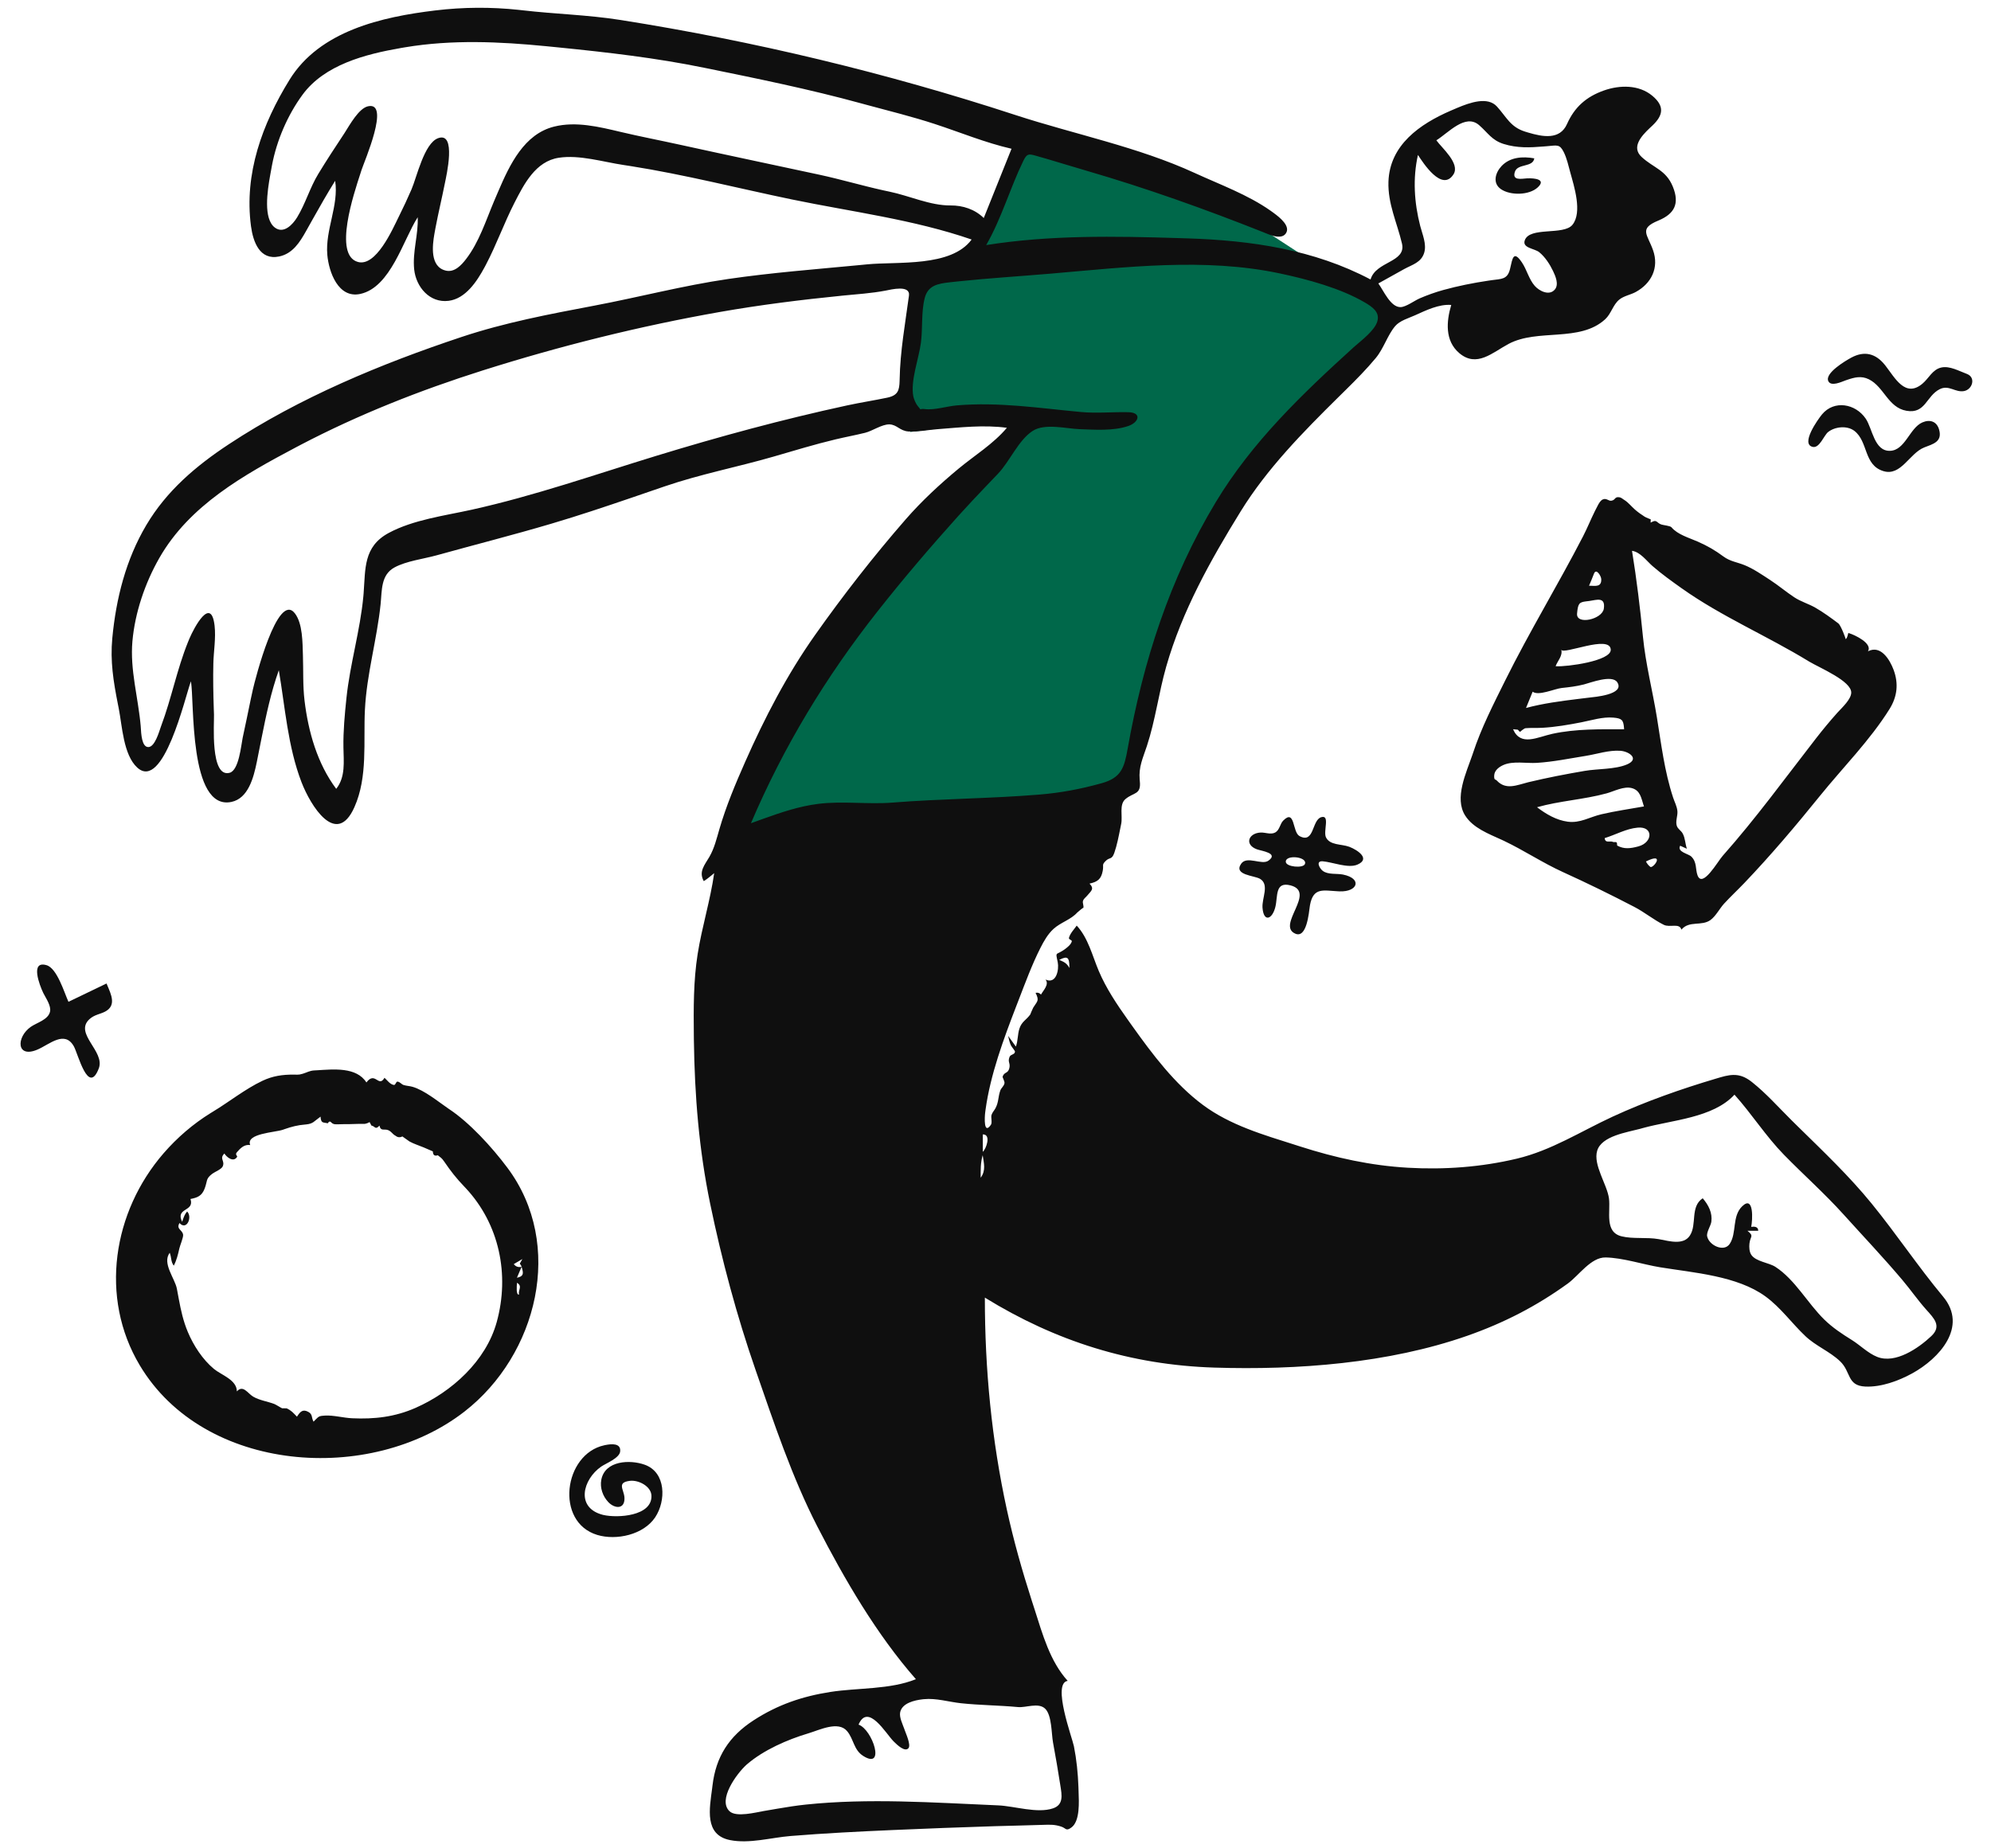 <svg viewBox="153.6 51.2 716.8 665.6" xmlns="http://www.w3.org/2000/svg" overflow="visible" xmlns:xlink="http://www.w3.org/1999/xlink" width="716.8px" height="665.6px"><g id="Master/Doodles/Zombieing" stroke="none" stroke-width="1" fill="none" fill-rule="evenodd"><path d="M525.318,94.758 C522.223,102.949 519.13,111.141 516.035,119.332 C514.051,124.581 512.069,129.829 510.086,135.078 C509.382,136.939 508.991,138.848 507.631,140.14 C504.425,143.182 498.671,145.118 494.818,147.258 C492.237,148.692 489.655,150.126 487.074,151.56 C485.743,152.3 482.792,153.229 481.859,154.457 C480.833,155.81 481.318,158.295 481.318,160.166 L481.318,176.32 L481.318,206.758 C494.651,205.091 507.985,203.425 521.318,201.758 C503.554,222.255 485.791,242.751 468.027,263.248 C463.649,268.299 458.334,273.161 455.072,279.038 C448.13,291.548 441.344,304.148 434.482,316.702 C428.094,328.387 421.706,340.073 415.318,351.758 L472.787,349.312 C487.666,348.679 502.951,349.631 517.287,345.414 C529.105,341.938 540.922,338.463 552.74,334.987 C554.312,334.524 559.208,334.001 560.322,332.736 C561.365,331.551 561.343,327.074 561.638,325.558 C567.216,296.888 574.317,265.294 590.597,240.615 C602.269,222.924 618.019,207.435 632.443,192.008 C638.073,185.987 643.801,180.038 649.231,173.834 C650.622,172.245 652.631,170.442 653.551,168.512 C654.145,167.265 654.975,164.889 654.606,163.782 C654.446,163.302 650.735,161.58 650.203,161.238 C646.442,158.821 642.714,156.353 638.978,153.897 C628.48,146.995 617.992,140.076 607.434,133.266 C599.203,127.956 590.995,122.326 582.313,117.763 C573.314,113.033 563.403,109.704 553.968,105.967 C544.434,102.19 534.882,98.456 525.318,94.758" id="Accent" fill="#00684a"/><path d="M310.303,54.962 C320.331,53.754 330.377,53.681 340.407,54.76 L341.611,54.894 C353.386,56.268 365.235,56.539 376.959,58.39 C425.001,65.975 472.827,77.459 519.056,92.58 C540.47,99.583 563.196,104.059 583.719,113.488 C592.803,117.663 602.824,121.293 611.057,127.096 L612.225,127.941 C614.305,129.477 618.408,132.694 616.478,135.33 C614.745,137.699 610.392,135.624 608.307,134.779 L608.165,134.722 C587.349,126.464 566.244,118.924 544.716,112.666 C540.001,111.296 535.307,109.831 530.595,108.448 L526.448,107.258 C523.895,106.544 523.286,106.518 521.99,109.184 C517.151,119.139 514.214,129.765 508.652,139.455 C531.571,135.809 554.997,136.222 578.141,136.948 L581.295,137.048 C604.033,137.781 626.686,141.076 647.027,151.844 C648.934,145.214 659.945,145.754 658.339,138.9 C656.583,131.405 653.206,124.618 653.471,116.633 C653.911,103.39 664.81,95.849 675.892,91.051 L678.206,90.061 C682.805,88.127 689.181,85.863 692.533,89.563 C696.002,93.392 697.377,96.948 702.66,98.596 L703.677,98.908 C708.996,100.501 715.172,101.672 717.757,95.861 C720.459,89.786 724.666,86.037 731.052,83.782 C736.699,81.787 743.614,81.646 748.458,85.68 C753.005,89.468 752.345,92.759 748.531,96.389 L747.592,97.267 C744.559,100.131 740.81,104.197 744.623,107.728 C748.887,111.678 753.393,112.373 755.853,118.409 C758.391,124.637 756.336,128.179 750.843,130.539 L750.566,130.656 C743.544,133.565 746.699,135.556 748.729,141.296 C750.95,147.575 748.181,153.259 742.476,156.364 C740.598,157.386 738.225,157.734 736.557,159.105 C734.285,160.975 733.675,164.174 731.488,166.176 C722.308,174.583 707.251,169.434 696.723,175.043 C690.947,178.12 685.236,183.727 678.935,178.33 C673.741,173.881 674.315,166.948 676.075,161.015 C671.646,160.657 666.97,162.966 663.046,164.736 C660.693,165.797 657.556,166.653 655.871,168.654 C653.097,171.949 651.779,176.675 648.893,180.146 C645.543,184.177 641.853,187.907 638.122,191.584 L635.451,194.218 C622.671,206.838 609.724,220.016 600.289,235.311 C589.365,253.018 579.206,271.155 573.455,291.271 C570.761,300.697 569.573,310.532 566.5,319.847 C565.013,324.353 563.533,327.292 563.906,331.928 L563.953,332.431 C564.491,337.489 561.804,336.424 558.801,338.939 C556.43,340.925 557.828,345.062 557.252,347.875 L556.983,349.211 C556.39,352.194 555.714,355.695 554.76,358.363 C553.839,360.936 553.099,359.776 551.638,361.262 C550.182,362.741 551.016,362.596 550.603,364.815 C550.037,367.848 548.683,368.767 545.851,369.393 C547.759,371.337 546.316,372.097 545.101,373.623 C544.425,374.473 543.818,374.677 543.497,375.648 C543.257,376.375 543.866,377.37 543.621,378.155 L543.591,378.228 L543.598,378.204 C543.659,377.79 541.469,379.835 541.445,379.805 L541.477,379.762 C539.137,382.4 535.471,383.345 532.887,385.707 C530.844,387.574 529.417,390.093 528.181,392.534 C525.11,398.595 522.725,405.121 520.275,411.449 L519.513,413.419 C514.929,425.298 510.138,438.23 508.415,450.828 L508.279,451.877 C508.079,453.5 507.708,460.044 510.346,456.245 C510.892,455.457 510.283,453.584 510.566,452.704 C510.889,451.704 511.556,451.118 512.014,450.238 C513.197,447.969 512.887,446.237 513.739,443.871 C514.074,442.941 515.022,442.356 515.227,441.31 C515.373,440.57 514.453,439.22 514.571,438.877 C515.194,437.07 516.504,437.918 516.992,435.798 C517.418,433.951 516.289,433.672 517.07,431.779 C517.486,430.77 518.946,431.051 519.011,429.881 C519.027,429.568 517.835,428.228 517.557,427.654 C517.115,426.736 516.735,425.238 516.545,424.226 L519.338,428.086 L519.338,428.086 C520.108,425.988 519.931,423.678 520.622,421.577 C521.463,419.019 523.129,418.502 524.571,416.448 C524.445,416.627 525.279,414.611 525.575,414.072 L525.611,414.01 C527.022,411.707 527.882,411.63 526.426,408.73 C527.204,408.549 527.855,408.758 528.378,409.359 C529.139,407.913 531.468,405.698 530.002,403.943 C533.984,405.743 534.904,400.234 534.418,397.792 L534.068,396.078 C533.688,394.107 534.164,394.991 536.785,393.146 L537.101,392.919 C537.994,392.264 539.224,391.228 539.462,390.21 C539.603,389.602 538.225,389.626 538.459,388.861 C538.973,387.178 540.231,385.949 541.242,384.516 C545.364,388.951 546.865,395.373 549.162,400.814 C551.809,407.084 555.709,412.894 559.638,418.426 L561.234,420.67 C568.551,430.922 576.512,441.524 586.613,449.051 C596.503,456.422 608.467,459.849 620.069,463.536 L621.649,464.04 C634.415,468.145 647.076,470.938 660.5,471.709 C673.587,472.461 686.864,471.487 699.633,468.454 C712.143,465.483 722.65,458.642 734.185,453.314 C746.077,447.822 758.837,443.349 771.42,439.608 L772.992,439.144 C777.599,437.795 780.546,437.842 784.376,440.888 C789.51,444.97 793.966,450.024 798.617,454.631 L800.987,456.968 C810.088,465.909 819.333,474.678 827.412,484.592 C836.315,495.519 844.13,507.287 853.154,518.119 C862.206,528.983 851.776,540.43 841.982,545.793 C837.073,548.481 830.832,550.771 825.14,550.508 C818.481,550.199 820.076,545.212 816.06,541.395 C812.338,537.857 807.379,535.936 803.629,532.398 C798.699,527.748 794.74,522.099 789.216,518.063 C779.046,510.633 763.368,509.528 751.356,507.57 C745.075,506.546 737.992,504.152 731.667,504.016 C726.367,503.903 722.041,510.515 718.003,513.434 C706.737,521.579 694.967,527.625 681.827,532.229 C653.452,542.17 620.623,544.624 590.741,543.679 C560.685,542.729 533.686,534.209 508.168,518.48 C508.168,544.255 510.601,569.721 516.106,594.912 C518.531,606.012 521.582,616.793 525.051,627.582 L526.094,630.806 C528.929,639.658 531.634,649.502 537.99,656.486 C532.27,657.314 539.626,676.987 540.232,680.039 C541.185,684.833 541.68,689.765 541.856,694.658 L541.912,696.405 C542.051,700.061 542.448,706.969 539.368,709.259 C537.328,710.776 537.462,709.549 535.63,708.958 C533.313,708.211 531.746,708.251 529.162,708.343 C523.396,708.55 517.625,708.64 511.857,708.819 C499.594,709.199 487.332,709.67 475.073,710.205 C462.782,710.741 450.5,711.362 438.236,712.356 C431.225,712.925 423.403,715.226 416.406,713.825 C407.101,711.962 409.045,702.488 409.988,695.179 L410.109,694.196 C411.325,683.778 416.101,676.422 424.899,670.708 C433.595,665.062 442.422,662.061 452.626,660.471 C462.388,658.95 474.12,659.656 483.339,655.88 C469.226,639.831 457.627,619.897 447.877,600.937 C438.748,583.186 432.185,563.435 425.645,544.601 C418.851,525.04 413.463,504.917 409.269,484.64 C405.237,465.144 403.688,445.717 403.414,425.865 L403.394,424.162 C403.295,414.4 403.233,404.459 404.761,394.793 C406.311,384.982 409.326,375.462 410.723,365.621 L409.815,366.378 C408.905,367.134 407.979,367.876 406.976,368.503 C405.034,365.064 407.349,362.609 408.992,359.761 C410.783,356.656 411.593,353.229 412.585,349.815 C415,341.504 418.394,333.424 421.89,325.517 C428.906,309.649 436.976,294.118 446.999,279.925 C457.16,265.538 468.097,251.501 479.669,238.221 C485.42,231.621 491.936,225.586 498.669,219.997 C504.507,215.151 511.168,211.107 516.1,205.257 C507.894,204.117 499.151,205.137 490.926,205.768 C487.55,206.027 484.098,206.776 480.703,206.58 C477.55,206.397 476.516,204.069 473.766,204.024 C471.094,203.981 467.67,206.404 465.071,207.046 C461.565,207.913 458.008,208.565 454.494,209.402 C446.943,211.202 439.586,213.457 432.139,215.613 C419.041,219.404 405.828,221.921 392.887,226.348 L381.286,230.325 C371.612,233.632 361.914,236.88 352.118,239.78 C338.41,243.837 324.547,247.352 310.774,251.176 C306.124,252.467 299.896,253.22 295.637,255.532 C290.676,258.226 291.135,263.79 290.628,268.727 C289.32,281.471 285.625,293.885 284.978,306.755 C284.394,318.369 286.065,330.924 281.195,341.863 C274.702,356.449 265.389,341.331 262.125,332.811 C257.211,319.982 256.26,305.988 253.979,292.556 C251.165,300.449 249.413,308.71 247.774,316.946 L246.037,325.68 C244.883,331.313 242.944,338.717 236.921,339.977 C221.532,343.199 223.617,303.583 222.342,296.551 L222.228,296.846 C220.252,302.246 212.416,336.195 203.017,327.611 C197.992,323.022 197.588,312.529 196.34,306.262 L196.011,304.598 C194.442,296.608 193.244,289.336 194.03,281.015 C195.38,266.732 198.919,252.691 206.284,240.274 C213.602,227.934 224.126,218.999 235.973,211.181 C261.435,194.38 290.816,182.194 319.715,172.565 C335.28,167.379 351.338,164.333 367.424,161.292 C383.595,158.235 399.552,154.024 415.85,151.652 C431.381,149.392 447.184,148.174 462.826,146.681 L465.757,146.397 C476.739,145.32 496.031,147.488 503.403,137.454 C482.437,130.22 460.293,127.497 438.66,123.014 C419.324,119.007 400.162,114.086 380.645,111.007 L378.097,110.616 C370.743,109.52 362.211,106.863 354.766,108.011 C346.424,109.296 342.285,117.439 338.791,124.279 C335.063,131.576 332.321,139.348 328.504,146.597 L328.042,147.464 C325.296,152.543 321.212,158.769 315.106,159.531 C308.259,160.386 303.384,154.496 302.717,148.257 C302.041,141.941 304.25,135.73 303.984,129.428 C298.735,137.61 294.242,154.665 283.325,157.045 C275.36,158.782 271.97,149.089 271.438,142.954 C270.656,133.913 275.631,125.186 274.262,116.311 C271.391,120.915 268.718,125.617 266.069,130.342 L263.801,134.394 C261.547,138.42 258.969,142.545 254.114,143.559 C247.115,145.021 244.713,138.304 243.96,132.632 C241.454,113.748 248.01,95.849 257.831,79.929 C268.71,62.297 291.041,57.285 310.303,54.962 Z M499.565,664.544 C495.111,664.067 490.692,662.639 486.187,663.085 L485.779,663.129 C482.849,663.464 478.398,664.473 477.684,667.773 C477.289,669.601 478.586,672.133 479.197,673.892 L479.276,674.126 C479.65,675.286 481.667,679.55 480.657,680.74 C479.407,682.214 476.647,679.606 475.489,678.453 L475.247,678.209 C472.563,675.514 466.092,664.295 462.697,672.241 C467.753,674.037 472.487,688.626 464.396,683.54 C460.904,681.345 461.001,677.478 458.564,674.581 C455.388,670.804 448.666,674.181 444.634,675.384 C437.089,677.634 428.532,681.37 422.515,686.551 L422.264,686.774 C418.903,689.834 411.848,699.334 416.269,703.462 C418.679,705.711 425.828,703.826 428.496,703.375 L433.544,702.51 C436.904,701.938 440.263,701.399 443.673,701.043 C454.994,699.86 466.393,699.678 477.766,699.908 C489.5,700.146 501.219,700.832 512.943,701.325 C518.878,701.575 527.014,704.324 532.708,702.398 C536.561,701.094 535.897,697.633 535.36,694.225 C534.541,689.027 533.68,683.837 532.708,678.664 C532.12,675.534 532.319,668.79 529.836,666.473 C527.419,664.218 522.99,666.198 520.116,665.929 C513.278,665.287 506.395,665.276 499.565,664.544 Z M371.133,571.657 L371.657,571.549 C373.754,571.142 377.152,570.823 376.879,573.835 C376.655,576.308 371.748,578.142 370.038,579.333 C363.418,583.941 360.799,594.038 370.439,596.65 L370.782,596.737 C375.888,597.936 388.468,597.197 388.132,589.756 C387.98,586.378 383.457,584.091 380.399,584.459 C375.485,585.051 378.28,587.602 378.417,590.539 C378.614,594.783 374.924,594.557 372.607,592.12 C370.609,590.018 369.53,586.958 370.084,584.065 C371.408,577.154 380.36,576.74 385.711,578.656 C393.453,581.428 393.4,591.697 389.482,597.585 C385.303,603.865 375.538,606.028 368.604,603.933 C353.335,599.318 356.52,574.838 371.133,571.657 Z M266.819,436.663 L267.714,436.614 C273.702,436.255 281.918,435.355 285.515,440.995 C288.691,436.781 289.865,443.049 292.028,439.322 C293.035,440.207 293.939,441.622 295.365,441.9 C296.047,442.032 296.118,440.595 296.76,440.699 C297.678,440.848 298.116,441.674 298.921,441.921 C299.963,442.241 301.06,442.261 302.12,442.566 C306.442,443.809 311.381,447.929 315.008,450.4 L315.379,450.649 C322.592,455.445 330.619,464.141 336.29,471.735 C357.005,499.469 347.037,539.125 320.844,559.498 C286.941,585.866 227.11,581.713 203.915,542.852 C189.312,518.384 194.209,487.577 212.523,466.471 C217.401,460.85 223.117,455.931 229.447,452.011 L230.18,451.563 C236.105,447.992 241.831,443.375 248.069,440.412 C251.782,438.648 255.348,438.143 259.365,438.174 L260.647,438.196 C261.246,438.197 261.645,438.144 262.601,437.86 C264.188,437.388 265.029,436.751 266.819,436.663 Z M269.001,453.308 C266.621,455 266.401,455.855 263.775,456.12 L263.473,456.147 C260.763,456.361 258.556,456.937 256.051,457.812 L255.468,458.019 C252.722,459.009 242,459.341 243.678,463.536 C241.559,463.23 240.157,464.658 238.904,466.114 C238.058,467.098 239.221,467.401 238.944,467.828 C237.561,469.97 235.035,467.719 234.387,466.582 C232.468,468.519 234.659,469.132 233.798,471.199 C233.353,472.269 230.921,473.204 230.061,473.854 C227.561,475.746 228.371,476.37 227.27,479.233 C226.28,481.806 224.783,482.462 222.179,482.963 C223.74,487.661 216.605,485.985 219.183,491.189 L219.489,490.262 C219.832,489.253 220.218,488.315 220.971,487.467 C222.952,489.464 220.836,494.474 218.214,491.621 C216.95,493.879 219.23,493.979 219.527,495.821 C219.673,496.721 218.387,499.753 218.165,500.786 C217.713,502.895 217.163,505.051 216.163,506.978 C215.052,505.54 215.366,503.916 214.697,502.33 C211.889,506.112 216.565,511.53 217.279,515.278 L217.982,519.054 C218.73,523.03 219.55,526.871 221.214,530.837 C223.262,535.718 226.528,540.764 230.636,544.172 C233.265,546.353 238.874,548.08 238.876,552.244 C241.146,549.752 242.78,552.995 244.764,554.15 C247.032,555.473 249.874,555.852 252.332,556.774 C252.931,556.998 254.844,558.228 255.162,558.326 C255.09,558.304 256.849,558.371 256.793,558.344 C258.572,559.189 259.134,559.932 260.507,561.355 L260.79,560.936 C261.725,559.571 262.626,558.577 264.549,559.604 C266.244,560.51 265.632,561.602 266.477,563.158 L267.308,562.304 C268.422,561.17 268.68,561.081 270.589,560.961 C273.584,560.773 277.246,561.784 280.358,561.926 C288.427,562.294 295.773,561.468 303.245,558.168 C316.248,552.423 328.559,541.332 332.435,527.269 C337.135,510.218 333.406,491.962 321.158,478.927 L320.765,478.513 C317.875,475.509 315.845,472.898 313.557,469.537 C312.547,468.054 312.254,468.088 311.213,467.217 C310.061,467.606 309.468,467.139 309.435,465.817 C308.34,465.323 307.236,464.846 306.125,464.388 C304.455,463.681 302.587,463.133 301.002,462.238 C300.142,461.655 299.294,461.054 298.459,460.435 C297.581,460.89 296.76,460.808 295.994,460.187 C294.829,459.584 294.628,458.72 293.366,458.179 C291.982,457.587 290.672,458.723 290.216,456.54 C288.675,458.257 288.578,456.687 287.325,456.53 L286.656,455.268 L286.656,455.268 C286.122,455.591 285.552,455.803 284.942,455.905 C282.577,455.854 280.09,456.055 277.679,456.008 C276.652,455.987 275.54,456.115 274.56,456.064 C273.914,456.088 273.366,455.888 272.918,455.462 C272.468,454.891 272.028,454.974 271.599,455.71 L271.287,455.64 C269.742,455.323 269.197,455.667 269.001,453.308 Z M778.047,445.397 C770.315,453.796 755.589,454.493 745.054,457.421 L744.077,457.696 C739.295,458.979 730.217,460.267 728.619,465.573 C727.079,470.689 732.204,477.727 732.867,482.798 C733.485,487.532 731.152,494.866 737.399,496.408 C741.536,497.429 746.425,496.652 750.749,497.42 L751.189,497.502 C754.773,498.188 759.727,499.613 762.001,496.119 C764.619,492.097 762.015,485.762 766.609,482.701 C768.703,485.146 770.145,487.938 769.717,491.167 C769.522,492.623 767.886,494.942 768.211,496.427 C768.934,499.733 774.292,502.166 776.311,499.161 C778.948,495.237 777.085,489.226 780.809,485.603 C785.105,481.423 784.581,490.646 784.067,493.003 C785.133,492.818 786.551,492.926 786.585,494.267 L786.583,494.421 L782.734,494.421 C785.212,496.437 783.729,496.275 783.433,499.021 C783.297,500.296 783.366,501.969 784.105,503.072 C785.755,505.531 790.397,505.861 792.775,507.401 C799.851,511.982 804.387,520.531 810.378,526.383 C813.381,529.315 816.711,531.516 820.253,533.716 C823.268,535.588 826.095,538.491 829.405,539.813 C835.995,542.446 844.332,536.656 848.91,532.342 C852.75,528.725 849.868,525.915 847.134,522.861 C844.059,519.425 841.449,515.632 838.476,512.112 C831.663,504.043 824.365,496.352 817.295,488.51 C810.502,480.975 802.944,474.288 795.868,467.045 C789.317,460.339 784.293,452.363 778.047,445.397 Z M339.719,513.143 L339.714,513.297 C339.667,514.252 339.314,517.598 340.454,517.394 C340.079,515.751 341.814,514.329 339.719,513.143 Z M341.387,507.376 L339.709,511.32 C341.988,510.865 342.088,509.914 341.596,508.098 L341.387,507.376 Z M341.665,504.585 L338.563,506.417 C339.242,507.316 340.298,507.68 341.384,507.368 C340.823,505.685 340.287,507.078 341.443,504.991 L341.665,504.585 Z M507.387,467.191 C506.587,469.89 506.662,472.532 506.662,475.307 C508.609,472.678 507.807,470.132 507.387,467.191 Z M507.427,459.709 L507.427,465.975 C508.609,465.006 510.485,459.824 507.595,459.71 L507.427,459.709 Z M169.279,408.966 L169.101,408.602 C167.931,406.123 164.309,396.99 170.363,398.772 C174.193,399.899 176.744,408.726 178.254,411.957 L191.957,405.36 L191.957,405.36 L192.187,405.919 C193.609,409.309 195.589,413.27 191.478,415.467 C189.681,416.427 187.575,416.568 185.776,418.238 C180.188,423.428 191.523,429.802 189.168,435.937 C185.362,445.846 181.718,430.694 180.18,427.982 C176.849,422.104 171.468,427.281 167.122,429.148 C159.442,432.446 159.4,424.663 164.703,420.957 C166.846,419.46 170.94,418.432 171.604,415.53 C172.081,413.453 170.202,410.775 169.279,408.966 L169.279,408.966 Z M538.605,399.78 L538.6,399.155 C538.545,396.103 537.994,395.249 534.947,396.869 L535.416,397.067 C536.912,397.71 537.756,398.229 538.605,399.78 Z M629.274,345.473 C632.554,344.497 629.91,350.569 630.981,352.744 C632.403,355.636 636.523,355.101 639.288,356.108 L639.528,356.198 C642.302,357.286 647.183,360.471 642.26,362.568 C638.941,363.982 633.28,361.642 629.836,361.362 C627.119,361.142 628.697,363.985 629.845,364.826 C631.784,366.249 634.857,365.684 637.091,366.131 C644.093,367.532 642.497,372.423 635.885,372.185 L635.369,372.162 C629.998,371.893 626.451,370.633 625.235,377.08 L625.171,377.483 C624.81,380.07 624.021,389.233 619.913,387.411 C613.067,384.375 627.61,372.51 618.264,370.046 C612.524,368.533 613.701,374.013 612.751,377.82 C611.633,382.307 608.553,383.415 608.13,378.113 C607.854,374.643 610.715,369.77 607.25,367.684 C605.207,366.452 597.596,366.359 600.438,362.241 C602.505,359.243 607.851,362.857 610.259,361.135 C614.078,358.401 607.773,357.653 606.1,357.04 C601.58,355.385 603,351.212 607.462,351.003 C609.146,350.924 611.149,351.869 612.745,350.962 C614.308,350.074 614.412,347.887 615.592,346.696 C619.908,342.342 618.856,350.864 621.433,352.263 C626.833,355.195 625.832,346.497 629.274,345.473 Z M733.714,231.516 C735.313,231.263 734.789,229.989 736.618,230.271 C737.245,230.368 737.692,230.778 738.195,231.118 L738.386,231.241 C739.773,232.086 740.989,233.626 742.203,234.687 C743.345,235.686 744.465,236.465 745.708,237.261 C746.223,237.591 747.808,238.189 747.87,238.213 C747.993,238.26 747.778,239.284 747.891,239.398 C750.153,238.036 749.902,239.417 751.67,240.065 C752.389,240.328 754.915,240.535 755.365,241.077 C757.543,243.711 761.763,244.886 764.808,246.231 C768.328,247.786 770.99,249.317 774.042,251.574 C776.509,253.398 778.971,253.616 781.713,254.729 C784.875,256.012 788.064,258.218 790.925,260.084 C793.888,262.017 796.598,264.325 799.55,266.271 C801.985,267.877 804.638,268.588 807.152,270.023 C809.893,271.588 812.949,273.806 815.461,275.707 C816.307,276.346 818.233,281.329 818.029,281.309 C818.602,281.365 819.007,279.125 819.038,279.133 L819.271,279.203 C821.558,279.922 827.806,282.92 826.111,285.733 C830.742,283.344 833.984,288.792 835.33,292.4 C837.173,297.346 836.667,302.041 833.874,306.518 C826.841,317.796 817.114,327.53 808.788,337.833 C800.071,348.622 791.224,359.084 781.643,369.129 C779.229,371.658 776.661,374.046 774.295,376.62 C772.718,378.337 771.336,381.083 769.445,382.477 C766.23,384.847 761.732,382.603 758.953,385.969 C758.231,383.454 754.807,385.326 752.59,384.229 C748.965,382.435 745.683,379.707 742.046,377.813 C733.518,373.372 725.022,369.212 716.273,365.235 C708.936,361.9 702.246,357.404 694.989,353.964 L694.218,353.605 C689.538,351.456 683.962,349.386 681.102,344.904 C677.082,338.604 681.479,329.485 683.702,323.001 L683.913,322.372 C686.877,313.343 691.271,304.788 695.482,296.292 C704.225,278.656 714.484,261.846 723.51,244.373 C725.055,241.384 726.313,238.224 727.811,235.215 L728.848,233.199 C729.295,232.336 729.873,231.346 730.724,231.018 C732.012,230.522 732.729,231.672 733.714,231.516 Z M741.16,249.555 C742.829,259.839 744.08,270.185 745.101,280.552 C746.067,290.367 748.528,299.77 750.108,309.477 C751.705,319.287 752.824,328.872 755.943,338.38 C756.469,339.984 757.35,341.591 757.503,343.291 C757.658,344.996 756.732,346.918 757.278,348.572 C757.673,349.769 758.812,350.272 759.395,351.335 C760.333,353.046 760.287,355.029 760.913,356.839 L758.496,355.753 L758.496,355.753 C757.288,358.018 761.435,358.6 762.508,359.656 C764.593,361.706 763.934,364.177 764.734,366.376 C766.499,371.226 771.966,361.461 773.781,359.416 C785.835,345.82 796.309,331.37 807.431,317.055 C809.861,313.929 812.338,310.943 814.971,307.988 L815.281,307.649 C816.933,305.876 820.022,302.987 820.084,300.653 C820.195,296.462 808.874,291.778 804.947,289.444 L804.768,289.336 C789.79,280.167 773.35,273.212 759.017,263.031 C755.444,260.493 751.848,257.916 748.536,255.04 C746.429,253.21 744.139,249.973 741.16,249.555 Z M747.781,363.398 C748.962,363.876 753.201,357.939 746.176,361.419 C746.562,362.201 747.097,362.861 747.781,363.398 Z M623.379,362.378 C624.51,359.679 616.317,358.841 616.515,361.577 C616.649,363.408 622.727,363.931 623.379,362.378 Z M743.509,355.976 C748.665,354.554 748.93,348.717 743.196,349.233 C739.07,349.605 735.227,351.812 731.319,353.008 C731.494,355.01 733.294,353.864 734.322,354.387 C734.624,354.541 735.163,354.338 735.516,354.502 C735.92,354.691 735.662,355.612 735.886,355.731 C738.247,356.991 740.447,356.82 743.509,355.976 Z M614.413,149.669 C587.243,143.911 559.018,147.426 531.662,149.756 C520.674,150.692 509.525,151.376 498.552,152.527 L495.564,152.853 C491.202,153.348 487.66,153.966 486.498,158.599 C485.222,163.69 485.826,169.436 485.144,174.664 C484.407,180.313 481.326,188.331 482.411,193.942 C482.604,194.941 483.39,196.709 484.042,197.461 L484.395,197.879 C485.51,199.238 484.332,198.221 486.584,198.516 C489.991,198.96 494.561,197.481 498.033,197.185 C513.188,195.89 527.679,198.173 542.712,199.562 C548.514,200.099 554.147,199.502 559.874,199.641 C564.73,199.758 563.663,203.291 559.784,204.615 C554.431,206.442 547.751,205.943 542.262,205.743 C537.406,205.566 529.748,203.532 525.366,206.384 C520.232,209.725 517.167,217.323 512.889,221.797 L508.78,226.094 C505.361,229.677 501.962,233.276 498.644,236.961 C488.662,248.052 478.726,259.69 469.488,271.409 C450.937,294.938 435.717,320.055 423.953,347.646 L428.352,346.062 C434.812,343.743 441.33,341.538 448.17,340.679 C457.042,339.566 465.991,340.926 474.884,340.218 C492.469,338.815 510.117,338.785 527.711,337.34 C535.494,336.701 542.739,335.336 550.245,333.235 C557.237,331.279 558.355,327.722 559.559,320.926 C565.157,289.337 574.698,259.564 591.324,231.997 C604.361,210.379 622.286,193.194 640.845,176.346 L641.313,175.93 C643.938,173.637 648.487,170.207 649.46,166.949 C650.457,163.615 647.692,161.72 644.951,160.111 C636.187,154.963 624.224,151.748 614.413,149.669 Z M741.094,335.003 C738.211,334.224 734.696,336.157 732.021,336.89 C723.805,339.142 715.182,339.562 706.959,341.89 C710.246,344.38 713.867,346.541 718.034,347.099 C722.473,347.695 725.915,345.413 730.093,344.436 C735.168,343.25 740.333,342.521 745.459,341.599 L745.306,341.142 C744.467,338.543 744.119,335.821 741.094,335.003 Z M480.843,157.658 C481.375,153.693 474.39,155.47 472.454,155.844 C467.325,156.833 462.127,157.137 456.931,157.657 C442.146,159.137 427.285,160.983 412.65,163.564 C383.884,168.638 355.29,175.768 327.442,184.58 C304.896,191.715 282.809,200.429 261.84,211.392 L260.142,212.285 C241.378,222.234 221.788,233.156 210.94,252.178 C205.809,261.175 202.183,271.809 201.269,282.153 C200.364,292.397 203.363,302.465 204.251,312.604 L204.288,313.137 C204.42,315.328 204.611,320.33 207.059,320.221 C209.346,320.119 210.832,314.868 211.527,312.874 L211.628,312.594 C215.343,302.692 217.297,292.284 221.25,282.48 L221.802,281.147 C223.516,277.111 229.613,265.687 230.858,276.53 C231.365,280.946 230.511,285.736 230.407,290.15 C230.28,295.586 230.386,301.023 230.568,306.455 L230.64,308.492 C230.752,311.519 229.199,331.4 236.274,329.486 C239.625,328.58 240.394,319.641 240.962,316.901 L240.994,316.752 C242.026,312.153 242.916,307.524 243.893,302.913 L244.647,299.459 C245.417,296.044 253.514,264.064 259.74,272.044 C262.604,275.716 262.506,282.71 262.657,287.107 C262.844,292.568 262.585,298.048 263.239,303.484 C264.584,314.667 267.819,326.143 274.644,335.267 C278.046,331.008 277.321,325.412 277.242,320.351 C277.149,314.414 277.71,308.479 278.326,302.579 C279.614,290.232 283.277,278.272 284.418,265.92 L284.509,264.844 C285.191,256.025 284.39,248.058 293.534,243.124 C302.378,238.353 313.74,236.901 323.45,234.746 C346.023,229.737 367.737,222.13 389.814,215.368 C412.53,208.412 435.31,202.232 458.529,197.2 C463.34,196.158 468.209,195.41 472.998,194.406 C476.883,193.591 477.383,191.805 477.479,188.308 L477.49,187.82 C477.67,177.706 479.495,167.693 480.843,157.658 Z M736.948,321.562 C732.819,321.276 728.646,322.726 724.606,323.379 C718.771,324.323 712.767,325.549 706.868,325.916 C703.17,326.147 698.289,325.132 694.807,326.702 C693.326,327.37 691.604,328.592 691.537,330.489 C691.476,332.219 691.912,331.747 692.427,332.227 L692.489,332.289 C695.778,335.836 699.784,333.893 703.721,332.911 L703.962,332.852 C710.649,331.254 717.401,329.949 724.177,328.793 C728.761,328.011 735.105,328.288 739.336,326.482 C743.982,324.5 740.136,321.783 736.948,321.562 Z M734.391,309.617 C730.524,309.3 726.697,310.565 722.94,311.299 C718.328,312.2 713.595,313.018 708.899,313.283 C706.861,313.398 704.814,313.258 702.779,313.435 C702.36,313.472 700.778,314.753 700.821,314.763 L700.041,313.968 L698.329,313.8 C701.068,320.12 707.094,316.614 712.562,315.437 C720.961,313.628 729.764,313.808 738.31,313.808 L738.261,313.169 C738.028,310.484 737.506,309.872 734.391,309.617 Z M735.875,296.926 C734.057,294.013 726.216,297.059 723.846,297.669 C721.173,298.356 718.578,298.659 715.82,298.951 C713.28,299.219 707.503,301.903 705.384,300.289 L702.999,306.146 L702.999,306.146 C709.083,304.506 715.504,303.662 721.817,302.89 L725.588,302.429 C727.377,302.208 738.662,301.389 735.875,296.926 Z M733.501,285.116 C733.192,279.591 716.224,287.193 715.676,285.13 C716.276,287.395 714.369,289.143 713.652,291.095 L713.904,291.118 C717.543,291.362 733.733,289.251 733.501,285.116 Z M731.01,270.379 C731.661,265.923 728.296,267.285 725.764,267.618 L724.503,267.771 C722.156,268.086 721.689,268.523 721.373,272.163 C721.01,276.362 730.443,274.263 731.01,270.379 Z M730.086,259.755 C730.049,258.644 728.319,255.742 727.492,257.708 L727.438,257.846 C726.887,259.284 726.303,260.712 725.689,262.124 L725.997,262.128 C728.103,262.177 730.183,262.638 730.086,259.755 Z M809.531,200.463 L809.589,200.393 C813.931,195.196 821.572,196.509 825.289,201.944 C827.727,205.51 828.343,213.697 834.022,213.547 C839.511,213.402 841.083,205.295 845.713,203.305 C848.407,202.146 850.885,202.921 851.726,205.938 C852.944,210.301 849.518,211.097 846.397,212.313 C841.029,214.404 838.025,222.803 831.648,220.847 C824.513,218.659 826.24,210.265 821.229,206.377 C818.663,204.385 814.294,204.784 811.774,206.763 C810.255,207.957 808.671,212.664 806.244,212.137 C801.686,211.15 808.095,202.215 809.531,200.463 L809.531,200.463 Z M820.033,180.023 L820.134,179.968 C824.79,177.472 828.816,178.458 832.116,182.52 L832.483,182.983 C835.872,187.354 839.536,194.489 845.673,189.405 C848.012,187.468 849.307,184.246 852.524,183.542 C855.551,182.879 858.92,184.824 861.643,185.82 C865.102,187.084 863.706,191.476 860.688,192.029 C857.521,192.61 855.234,189.694 851.951,191.341 C847.054,193.799 846.829,200.329 839.967,199.126 C833.331,197.963 831.908,190.504 826.423,187.784 C823.694,186.43 821.199,187.099 818.554,188.003 L817.985,188.199 C816.668,188.658 812.807,190.545 811.827,188.443 C810.488,185.573 818.012,181.12 820.033,180.023 L820.033,180.023 Z M686.094,96.253 C681.146,91.964 675.013,99.076 670.719,101.726 C672.676,104.472 679.38,110.091 676.878,113.997 C672.73,120.473 665.91,109.776 664.088,106.995 C662.182,115.482 662.749,124.171 664.903,132.559 C665.673,135.555 667.284,139.091 666.341,142.212 C665.275,145.744 662.047,146.498 659.125,148.096 C656.013,149.798 652.925,151.543 649.828,153.272 C651.693,155.793 654.198,161.836 657.811,161.796 C659.761,161.773 662.876,159.434 664.673,158.662 C667.462,157.462 670.3,156.435 673.228,155.629 C678.501,154.177 683.961,153.082 689.385,152.277 L690.741,152.082 C694.086,151.616 696.27,151.866 697.193,148.236 L697.307,147.773 C698.105,144.418 698.421,141.086 701.542,145.737 C703.321,148.389 704.013,151.718 706.145,154.153 C707.751,155.986 711.443,157.899 713.435,155.377 C714.877,153.554 713.589,150.608 712.742,148.825 C711.598,146.414 709.857,143.715 707.752,142.019 C706.052,140.649 701.604,140.55 702.536,137.781 C704.245,132.704 716.551,136.076 719.722,132.143 C723.342,127.653 720.285,118.209 718.965,113.416 C718.295,110.985 717.702,108.183 716.555,105.919 C715.127,103.105 714.234,103.517 710.703,103.833 L709.314,103.949 C704.406,104.35 699.812,104.564 694.955,103.044 C690.646,101.696 689.292,99.026 686.094,96.253 Z M354.653,68.276 L350.417,67.855 C333.447,66.183 316.313,65.41 299.414,68.236 L297.873,68.499 C285.12,70.721 270.431,74.505 262.502,85.334 C257.152,92.641 253.215,101.756 251.526,110.704 L250.897,114.151 C249.824,120.085 248.35,129.961 252.546,133.143 C255.718,135.551 258.967,132.085 260.559,129.484 C263.585,124.542 265.143,118.834 268.194,113.819 C271.16,108.943 274.301,104.15 277.452,99.391 L277.704,99.003 C279.538,96.132 282.782,90.201 286.109,89.468 C294.21,87.688 284.789,109.234 283.734,112.48 L283.337,113.728 C281.049,120.785 273.503,143.089 282.469,145.534 C288.979,147.31 294.873,133.902 297.11,129.346 L297.264,129.036 C298.845,125.873 300.338,122.651 301.747,119.408 C303.643,115.044 306.293,102.826 311.302,100.971 C318.054,98.47 314.272,114.623 313.784,117.091 C312.707,122.527 311.392,127.928 310.363,133.375 L309.992,135.42 C309.255,139.653 308.336,147.311 314.123,148.653 C317.238,149.376 319.68,146.714 321.398,144.482 C326.062,138.431 328.483,130.736 331.434,123.731 L333.031,119.996 C337.156,110.402 342.31,99.486 353.089,96.791 C360.959,94.824 369.266,96.86 376.955,98.686 C384.142,100.393 391.392,101.776 398.607,103.365 C415.227,107.025 431.871,110.517 448.506,114.098 C456.229,115.761 463.799,118.007 471.506,119.718 L473.822,120.214 C480.97,121.684 488.465,125.241 495.802,125.183 C500.23,125.147 504.583,126.559 507.772,129.714 L517.769,104.768 L517.769,104.768 C508.296,102.597 499.302,98.847 490.086,95.834 C482.084,93.217 473.868,91.192 465.734,88.996 L463.703,88.443 C445.036,83.317 426.067,79.472 407.108,75.596 C389.689,72.035 372.286,70.045 354.653,68.276 Z M694.186,111.002 C697.255,107.741 701.825,107.473 705.974,108.217 C705.514,111.553 700.001,110.006 698.998,113.045 C697.911,116.341 701.307,115.555 703.331,115.429 L703.563,115.418 C706.141,115.329 710.366,115.777 707.201,118.692 C704.091,121.557 697.363,121.637 693.987,119.327 C690.827,117.164 691.967,113.359 694.186,111.002 Z" id="Ink" fill="#0f0f0f"/></g></svg>